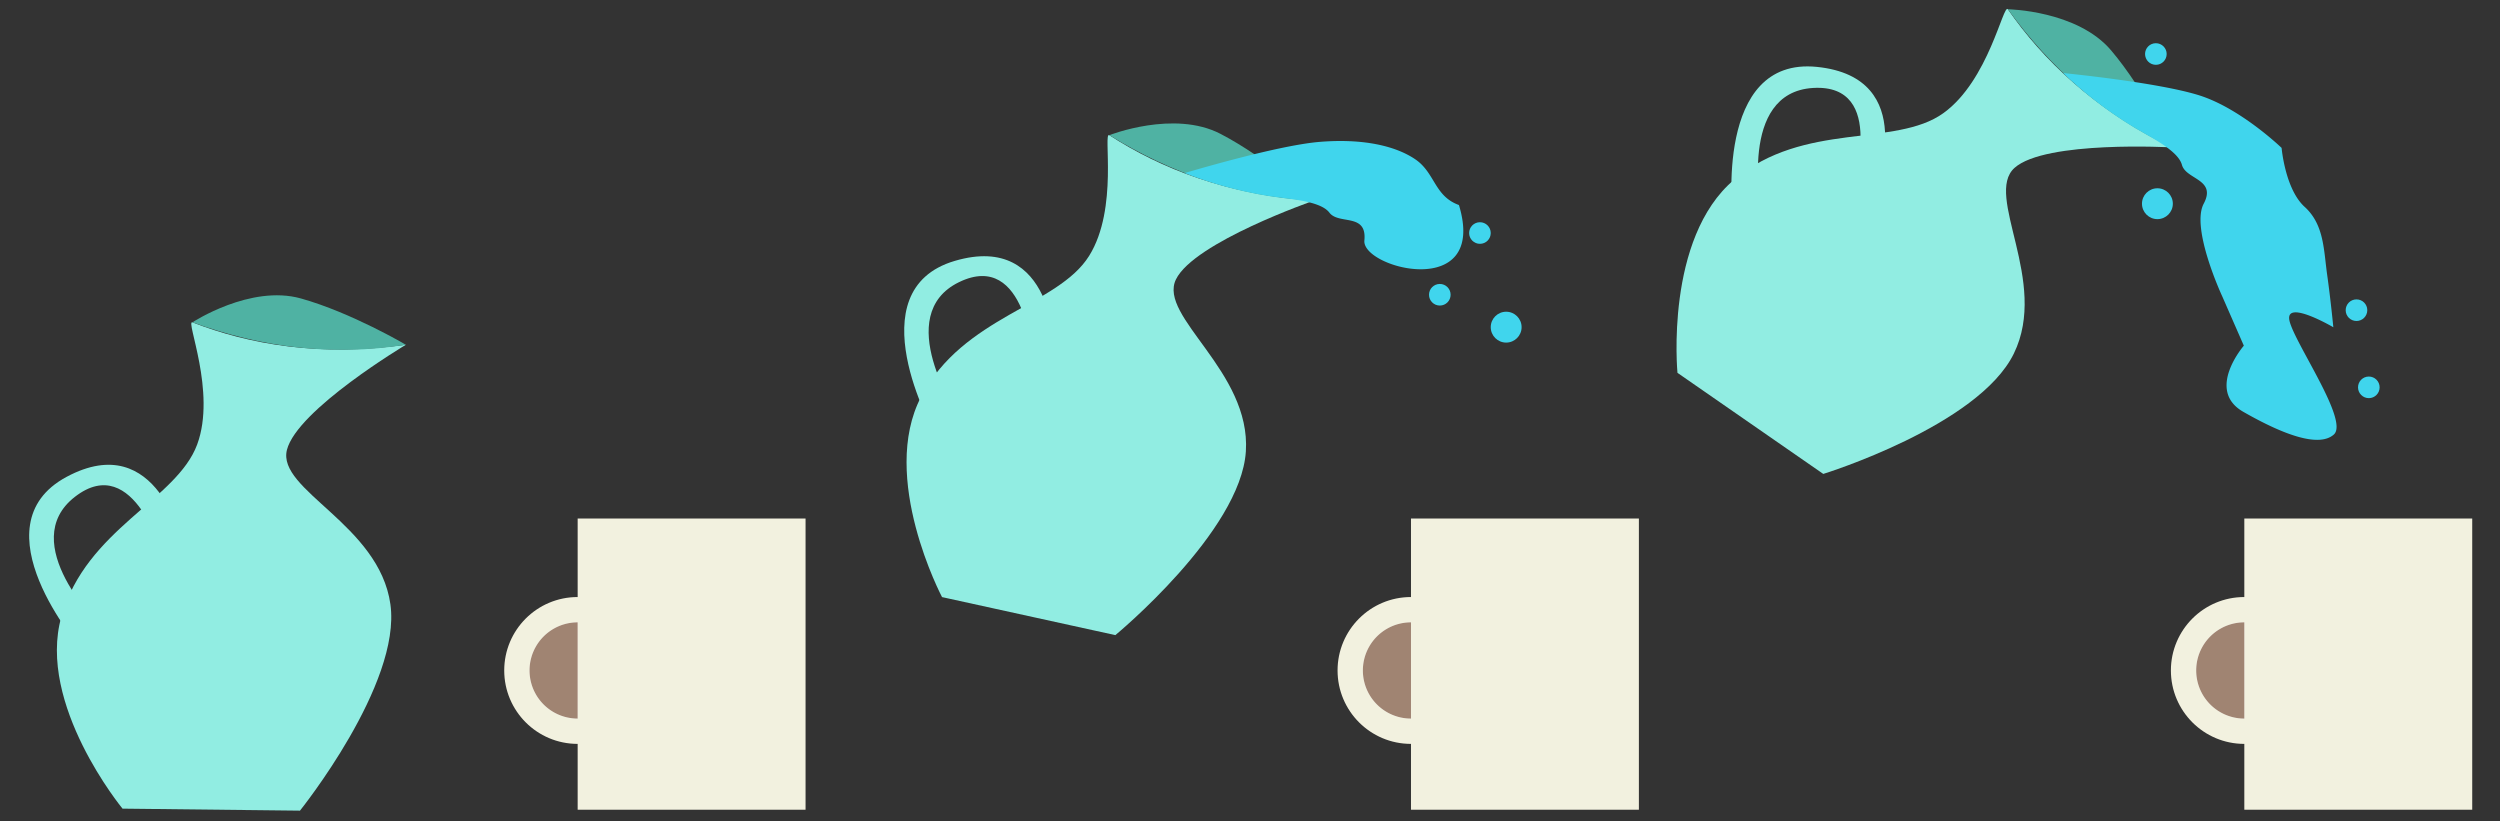 <svg id="Layer_1" data-name="Layer 1" xmlns="http://www.w3.org/2000/svg" width="810" height="266" viewBox="0 0 810 266">
  <rect x="0" y="0" width="810" height="266" fill="#333333" stroke="none"/>
  <defs>
    <style>
      .cls-1 {
        fill: #f2f1df;
      }

      .cls-2 {
        fill: #fff;
      }

      .cls-3 {
        fill: #a08472;
      }

      .cls-4 {
        fill: #91ede2;
      }

      .cls-5 {
        fill: #4fb2a3;
      }

      .cls-6 {
        fill: #40d5ed;
      }
    </style>
  </defs>
  <polygon class="cls-1" points="801 262.35 727.16 262.35 727.16 168 744.46 168 801 168 801 262.35"/>
  <circle class="cls-1" cx="727.16" cy="217.23" r="23.79"/>
  <path class="cls-2" d="M727.16,217.23l0,15.59h0a15.59,15.59,0,1,1,0-31.18Z"/>
  <path class="cls-3" d="M727.16,217.23l0,15.59h0a15.59,15.59,0,1,1,0-31.18Z"/>
  <path class="cls-4" d="M650.55,3c-1.49-2-6.18,23.08-20.9,33.66-15.6,11.21-45.12,2.52-67.73,21.51s-18.42,62.63-18.42,62.63l47.24,32.75s50.29-15.53,61.75-39-9.78-51.23.23-60.17,51-6.62,51-6.62C678.53,35.46,661.85,19.37,650.55,3Z"/>
  <path class="cls-5" d="M650.55,3S673,3.35,684,16.32s19.76,31.52,19.76,31.52C681.77,37.55,664.43,22.18,650.55,3Z"/>
  <path class="cls-4" d="M607.59,61l-7.62.08S611.77,27,587.39,28.5,570.72,68,570.72,68l-9.3,2.12s-6.23-51.9,27.32-48.44S607.59,61,607.59,61Z"/>
  <path class="cls-6" d="M668.48,23.67s30.78,3,44.16,7.25,26.6,17,26.6,17,1.14,13.37,7.47,19.11,6.16,14,7.29,22,2,17,2,17-15.72-9.22-14.22-2.17,19.39,32.45,14.39,36.92-17.09-.33-29.36-7.36S727,112,727,112l-7-16s-10.25-22-6-30-5.75-7.77-7.06-12.6-11-9.33-16.49-12.74A131.63,131.63,0,0,1,668.48,23.67Z"/>
  <circle class="cls-6" cx="767.5" cy="125.5" r="3.5"/>
  <circle class="cls-6" cx="763.5" cy="100.5" r="3.5"/>
  <circle class="cls-6" cx="698.5" cy="17.5" r="3.5"/>
  <polygon class="cls-1" points="531 262.35 457.16 262.35 457.16 168 474.46 168 531 168 531 262.35"/>
  <circle class="cls-1" cx="457.16" cy="217.23" r="23.79"/>
  <path class="cls-2" d="M457.16,217.23l0,15.59h0a15.59,15.59,0,0,1,0-31.18Z"/>
  <path class="cls-3" d="M457.16,217.23l0,15.59h0a15.59,15.59,0,0,1,0-31.18Z"/>
  <path class="cls-4" d="M359.42,43.8c-2.15-1.31,3.07,23.7-6.53,39.08-10.16,16.3-40.76,19.49-54.45,45.66s6.78,64.92,6.78,64.92l56.16,12.32s40.6-33.49,42.28-59.51S375.13,102.61,381,90.54,425.68,65,425.68,65C397.64,63.15,376.09,54.62,359.42,43.8Z"/>
  <path class="cls-5" d="M359.42,43.8s20.91-8.26,36-.44S425.68,65,425.68,65C401.43,63.85,379.54,56.23,359.42,43.8Z"/>
  <path class="cls-4" d="M341.74,113.75l-7,3s-2.05-36-24-25.34-.41,42.84-.41,42.84l-7.79,5.5S277,94.08,309.34,84.53,341.74,113.75,341.74,113.75Z"/>
  <path class="cls-6" d="M442.06,77.9c.89-9-8.28-5-11.33-9S417,64.49,410.64,63.42a132,132,0,0,1-26.78-7.35s29.61-8.92,43.6-10.09,24.59,1.23,31.07,5.62,6.14,11.93,14.17,14.83C482.13,97.62,441.16,86.92,442.06,77.9Z"/>
  <circle class="cls-6" cx="466.5" cy="95.5" r="3.5"/>
  <circle class="cls-6" cx="479.5" cy="75.5" r="3.5"/>
  <circle class="cls-6" cx="488" cy="106" r="5"/>
  <polygon class="cls-1" points="261 262.35 187.16 262.35 187.16 168 204.46 168 261 168 261 262.35"/>
  <circle class="cls-1" cx="187.16" cy="217.23" r="23.79"/>
  <path class="cls-2" d="M187.16,217.23l0,15.59h0a15.59,15.59,0,0,1,0-31.18Z"/>
  <path class="cls-3" d="M187.16,217.23l0,15.59h0a15.59,15.59,0,0,1,0-31.18Z"/>
  <g>
    <path class="cls-4" d="M62.34,104.44C60,103.6,70.16,127,63.89,144c-6.64,18-35.95,27.38-44,55.78S39.7,262,39.7,262l57.49.65s32.94-41,29.3-66.87-36.81-36.95-33.53-50,38.57-34.09,38.57-34.09C103.69,115.62,80.86,111.65,62.34,104.44Z"/>
    <path class="cls-5" d="M62.34,104.44S81.13,92.11,97.5,96.7s34,15,34,15C107.54,115.54,84.57,112.53,62.34,104.44Z"/>
    <path class="cls-4" d="M59.25,176.53,53,180.87S43.65,146,24.31,160.94s8.31,42,8.31,42l-6.51,7s-34.25-39.5-4.53-55.44S59.25,176.53,59.25,176.53Z"/>
  </g>
  <circle class="cls-6" cx="699" cy="66" r="5"/>
</svg>
